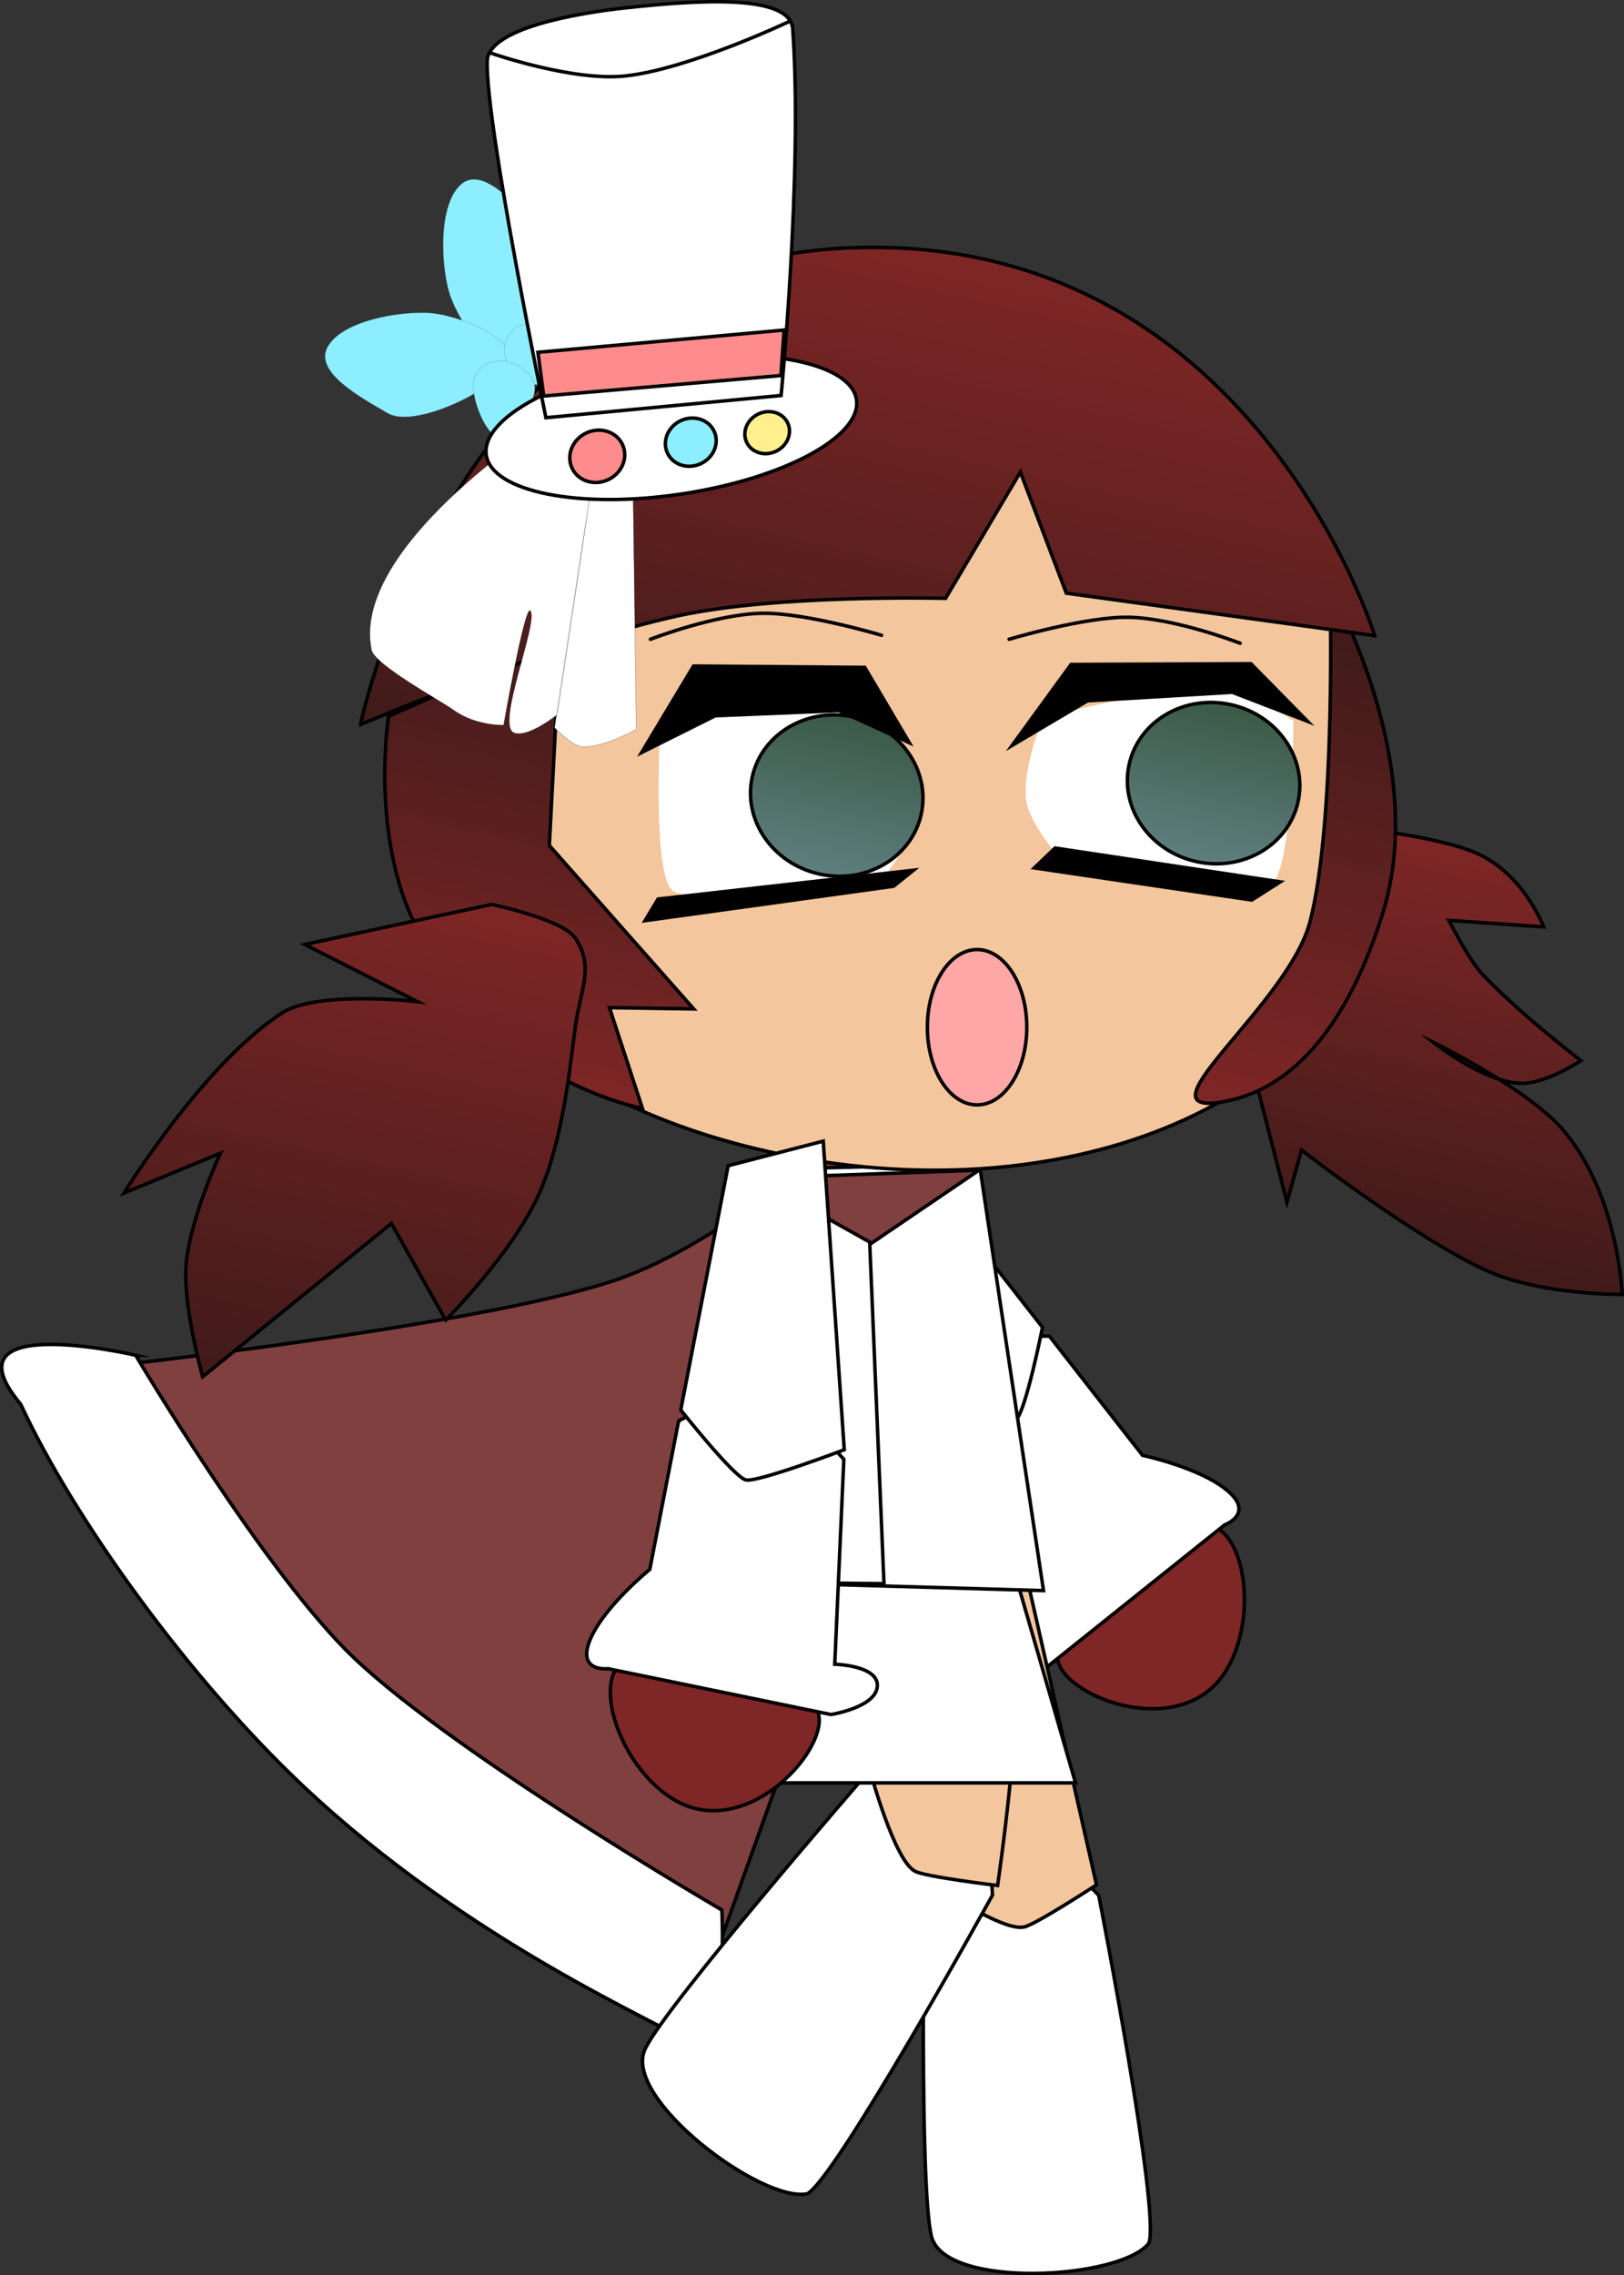 <svg version="1.1" xmlns="http://www.w3.org/2000/svg" xmlns:xlink="http://www.w3.org/1999/xlink" width="232.7" height="325.898" viewBox="0,0,232.7,325.898"><rect x="0" y="0" width="232.7" height="325.898" fill="#333333" stroke="none"/><defs><linearGradient x1="327.32" y1="224.307" x2="314.464" y2="282" gradientUnits="userSpaceOnUse" id="color-1"><stop offset="0" stop-color="#7f2626"/><stop offset="1" stop-color="#401a1a"/></linearGradient><linearGradient x1="236.395" y1="204.897" x2="231.388" y2="227.367" gradientUnits="userSpaceOnUse" id="color-2"><stop offset="0" stop-color="#3a5946"/><stop offset="1" stop-color="#5f7f7f"/></linearGradient><linearGradient x1="290.393" y1="203.113" x2="285.386" y2="225.583" gradientUnits="userSpaceOnUse" id="color-3"><stop offset="0" stop-color="#3a5946"/><stop offset="1" stop-color="#5f7f7f"/></linearGradient><linearGradient x1="310.403" y1="193.517" x2="295.123" y2="262.088" gradientUnits="userSpaceOnUse" id="color-4"><stop offset="0" stop-color="#401a1a"/><stop offset="1" stop-color="#7f2626"/></linearGradient><linearGradient x1="198.41" y1="194.886" x2="184.749" y2="256.191" gradientUnits="userSpaceOnUse" id="color-5"><stop offset="0" stop-color="#401a1a"/><stop offset="1" stop-color="#7f2626"/></linearGradient><linearGradient x1="251.9" y1="138.609" x2="233.519" y2="221.095" gradientUnits="userSpaceOnUse" id="color-6"><stop offset="0" stop-color="#7f2626"/><stop offset="1" stop-color="#401a1a"/></linearGradient><linearGradient x1="171.737" y1="228.896" x2="155.415" y2="302.145" gradientUnits="userSpaceOnUse" id="color-7"><stop offset="0" stop-color="#7f2626"/><stop offset="1" stop-color="#401a1a"/></linearGradient></defs><g transform="translate(-113.996,-102.175)"><g data-paper-data="{&quot;isPaintingLayer&quot;:true}" fill-rule="nonzero" stroke-linejoin="miter" stroke-miterlimit="10" stroke-dasharray="" stroke-dashoffset="0" style="mix-blend-mode: normal"><g stroke="#000000" stroke-width="0.5" stroke-linecap="round"><path d="M253.138,279.852l-41.229,115.249l-95.443,-95.777c0,0 63.729,-6.397 85.678,-13.773c15.967,-5.366 34.374,-22.404 34.374,-22.404z" fill="#804040"/><path d="M133.432,296.304c0,0 18.561,31.314 31.401,43.461c14.862,14.059 52.597,35.998 52.597,35.998c0,0 1.136,23.267 -5.031,18.82c-3.691,-2.661 -31.271,-14.198 -55.114,-36.709c-15.993,-15.1 -32.505,-37.712 -40.319,-54.549c-11.343,-13.492 16.466,-7.021 16.466,-7.021z" fill="#ffffff"/></g><path d="M295.205,219.349c0,0 21.389,1.52 29.754,4.783c7.238,2.823 10.228,10.813 10.228,10.813l-13.58,-0.937c0,0 2.843,5.639 4.749,7.663c5.479,5.818 14.173,12.432 14.173,12.432c0,0 -5.025,3.33 -8.552,3.253c-5.399,-0.118 -12.592,-5.876 -12.592,-5.876c0,0 13.218,6.489 18.365,12.311c8.138,9.206 8.688,23.803 8.688,23.803c0,0 -11.613,0.104 -19.328,-3.369c-10.219,-4.6 -26.623,-17.317 -26.623,-17.317l-2.084,7.475l-6.268,-24.379z" fill="url(#color-1)" stroke="#000000" stroke-width="0.5" stroke-linecap="round"/><g data-paper-data="{&quot;origRot&quot;:0}" stroke="#000000" stroke-width="0.5" stroke-linecap="butt"><path d="M286.397,344.921c-8.88,5.862 -24.1,-2.458 -20.261,-6.994c5.238,-6.19 18.302,-20.31 22.944,-16.381c4.643,3.929 4.704,18.499 -2.683,23.375z" fill="#7f2626"/><path d="M277.706,310.639c0,0 8.244,1.74 12.171,5.063c3.927,3.323 -0.402,4.895 -0.402,4.895l-25.45,20.352c0,0 -6.17,2.019 -7.745,-0.57c-1.576,-2.589 3.99,-5.599 3.99,-5.599l-14.499,-25.557c0,0 3.393,-12.808 4.542,-14.311c1.149,-1.503 14.048,-1.344 14.048,-1.344z" fill="#ffffff"/><path d="M241.427,264.233l21.946,28.072c0,0 -2.413,12.08 -3.766,13.18c-1.353,1.1 -14.514,2.546 -14.514,2.546l-10.942,-19.287z" fill="#ffffff"/></g><g data-paper-data="{&quot;origRot&quot;:0}" stroke="#000000" stroke-width="0.5" stroke-linecap="butt"><path d="M278.608,423.507c-4.127,5.231 -29.233,6.598 -31.138,-0.968c-1.753,-6.959 -1.017,-49.651 -1.017,-49.651c0,0 9.12,-8.67 13.24,-8.329c3.508,0.291 11.738,9.114 11.738,9.114c0,0 8.905,45.463 7.177,49.834z" fill="#ffffff"/><path d="M261.354,329.124l9.758,43.037c0,0 -8.791,5.742 -10.393,6.041c-3.31,0.722 -14.218,-6.923 -14.218,-6.923l1.886,-43.334z" fill="#f3c69d"/></g><g data-paper-data="{&quot;index&quot;:null,&quot;origRot&quot;:0}" stroke-linecap="butt"><g data-paper-data="{&quot;origRot&quot;:0,&quot;index&quot;:null}" stroke="#000000" stroke-width="0.5"><path d="M229.675,416.412c-6.524,1.354 -26.634,-13.737 -23.231,-20.758c3.13,-6.457 31.137,-38.687 31.137,-38.687c0,0 12.559,-0.779 15.496,2.131c2.5,2.478 3.134,14.527 3.134,14.527c0,0 -22.403,40.55 -26.536,42.787z" fill="#ffffff"/><path d="M248.628,318.422c0,0 9.692,9.841 10.777,16.866c1.53,9.909 -2.465,36.972 -2.465,36.972c0,0 -10.425,-1.252 -11.844,-2.053c-2.999,-1.575 -6.441,-14.442 -6.441,-14.442c0,0 2.063,-13.364 1.652,-19.834c-0.392,-6.167 -4.063,-18.12 -4.063,-18.12z" fill="#f3c69d"/></g><g fill="none" stroke="none" stroke-width="1" font-family="sans-serif" font-weight="normal" font-size="12" text-anchor="start"/></g><g stroke="#000000" stroke-width="0.5"><path d="M209.78,357.559l11.012,-31.405l38.338,0.408l8.973,30.997z" fill="#ffffff" stroke-linecap="butt"/><g data-paper-data="{&quot;origRot&quot;:0}" stroke-linecap="round"><path d="M223.731,269.672l30.595,-0.787l9.192,61.133l-48.245,-1.391z" fill="#ffffff"/><path d="M254.275,269.793l-15.755,10.696l-14.991,-9.608z" fill="#804040"/><path d="M238.609,280.091l2.051,48.928l-25.437,-0.236l8.527,-57.017z" fill="#ffffff"/></g></g><path d="M311.241,231.854c-6.413,28.779 -45.422,44.576 -87.129,35.282c-41.707,-9.294 -59.172,-37.675 -52.759,-66.454c6.413,-28.779 36.907,-61.247 79.027,-54.052c44.99,7.686 67.274,56.445 60.861,85.224z" data-paper-data="{&quot;origRot&quot;:0}" fill="#f3c69d" stroke="#000000" stroke-width="0.5" stroke-linecap="butt"/><path d="M208.557,207.393c0,0 10.959,-6.852 15.829,-7.141c9.132,-0.542 17.013,5.504 17.013,5.504c0,0 5.235,6.345 4.788,11.208c-0.447,4.863 -5.849,11.12 -5.849,11.12c0,0 -25.093,4.347 -29.817,1.764c-3.074,-1.68 -1.964,-22.455 -1.964,-22.455z" data-paper-data="{&quot;index&quot;:null,&quot;origRot&quot;:0}" fill="#ffffff" stroke="#000000" stroke-width="0" stroke-linecap="butt"/><path d="M245.99,218.829c-1.383,6.205 -7.921,10.028 -14.603,8.539c-6.682,-1.489 -10.978,-7.726 -9.596,-13.931c1.383,-6.205 7.921,-10.028 14.603,-8.539c6.682,1.489 10.978,7.726 9.596,13.931z" data-paper-data="{&quot;origRot&quot;:0}" fill="url(#color-2)" stroke="#000000" stroke-width="0.5" stroke-linecap="butt"/><path d="M296.197,228.727c-4.613,2.76 -30.005,-3.176 -30.005,-3.176c0,0 -4.704,-5.382 -5.138,-8.627c-0.637,-4.756 2.394,-11.874 2.394,-11.874c0,0 15.266,-4.302 24.401,-4.203c4.871,0.053 11.489,4.595 11.489,4.595c0,0 -0.139,21.489 -3.141,23.285z" data-paper-data="{&quot;origRot&quot;:0}" fill="#ffffff" stroke="#000000" stroke-width="0" stroke-linecap="butt"/><path d="M299.989,217.044c-1.383,6.205 -7.921,10.028 -14.603,8.539c-6.682,-1.489 -10.978,-7.726 -9.596,-13.931c1.383,-6.205 7.921,-10.028 14.603,-8.539c6.682,1.489 10.978,7.726 9.596,13.931z" data-paper-data="{&quot;origRot&quot;:0}" fill="url(#color-3)" stroke="#000000" stroke-width="0.5" stroke-linecap="butt"/><path d="M205.941,209.96l7.439,-12.382l24.525,0.2l6.373,10.78l-10.092,-4.589l-17.713,0.733z" data-paper-data="{&quot;origRot&quot;:0}" fill="#000000" stroke="#000000" stroke-width="0.5" stroke-linecap="round"/><path d="M259.037,208.935l8.43,-11.577l25.764,-0.109l8.108,8.242l-10.774,-4.156l-20.748,1.227z" data-paper-data="{&quot;origRot&quot;:0}" fill="#000000" stroke="#000000" stroke-width="0.5" stroke-linecap="round"/><path d="M208.283,230.956l36.605,-4.128l-2.85,2.29l-35.614,4.934z" data-paper-data="{&quot;origRot&quot;:0}" fill="#000000" stroke="#000000" stroke-width="0.5" stroke-linecap="round"/><path d="M265.178,223.648l32.264,4.85l-4.089,2.599l-31.15,-4.601z" data-paper-data="{&quot;origRot&quot;:0}" fill="#000000" stroke="#000000" stroke-width="0.5" stroke-linecap="round"/><path d="M312.19,232.776c-4.593,14.976 -12.36,25.784 -23.639,27.325c-11.279,1.542 10.107,-14.18 13.151,-25.892c3.808,-14.647 2.862,-47.843 2.862,-47.843c0,0 14.269,24.748 7.626,46.41z" data-paper-data="{&quot;origRot&quot;:0}" fill="url(#color-4)" stroke="#000000" stroke-width="0.5" stroke-linecap="round"/><path d="M194.23,193.954l-1.521,29.329l20.69,23.414l-12.077,-0.184l4.725,14.424c0,0 -19.316,-3.531 -29.434,-21.339c-10.36,-13.17 -6.941,-34.82 -6.941,-34.82z" data-paper-data="{&quot;origRot&quot;:0}" fill="url(#color-5)" stroke="#000000" stroke-width="0.5" stroke-linecap="round"/><path d="M165.646,205.97c0,0 13.596,-66.236 70.378,-68.306c57.234,-2.086 74.95,55.562 74.95,55.562l-44.19,-6.086l-6.581,-17.345l-10.716,18.087c0,0 -23.93,-0.607 -38.144,2.46c-18.506,3.993 -45.697,15.629 -45.697,15.629z" data-paper-data="{&quot;origRot&quot;:0}" fill="url(#color-6)" stroke="#000000" stroke-width="0.5" stroke-linecap="round"/><path d="M196.461,249.031c-0.691,4.977 -1.668,16.081 -5.141,23.965c-3.788,8.599 -13.463,18.271 -13.463,18.271l-7.778,-13.851l-27.042,21.97c0,0 -2.846,-10.089 -2.374,-16.035c0.52,-6.553 4.915,-15.992 4.915,-15.992l-13.805,5.699c0,0 11.266,-18.382 22.58,-25.757c5.093,-3.32 19.462,-1.646 19.462,-1.646l-16.142,-8.193l26.767,-5.735c0,0 10.072,2.082 11.95,4.785c2.814,4.05 0.764,7.542 0.073,12.519z" fill="url(#color-7)" stroke="#000000" stroke-width="0.5" stroke-linecap="round"/><g data-paper-data="{&quot;origRot&quot;:0,&quot;index&quot;:null}" stroke="#000000" stroke-width="0.5" stroke-linecap="butt"><path d="M214.941,361.47c-8.796,-0.987 -15.363,-13.994 -13.012,-19.603c2.35,-5.609 20.404,1.032 27.883,4.165c5.48,2.296 -4.296,16.623 -14.87,15.437z" fill="#7f2626"/><path d="M211.234,305.712c0,0 11.417,-6.003 13.124,-5.187c1.707,0.817 10.55,10.684 10.55,10.684l-1.302,29.354c0,0 6.326,0.152 6.099,3.175c-0.227,3.022 -6.64,4.028 -6.64,4.028l-31.919,-6.564c0,0 -4.571,0.567 -2.583,-4.178c1.988,-4.745 8.541,-10.041 8.541,-10.041z" fill="#ffffff"/><path d="M231.956,265.632l3.013,44.206c0,0 -12.38,4.693 -14.085,4.328c-1.705,-0.365 -9.344,-10.029 -9.344,-10.029l6.792,-34.979z" fill="#ffffff"/></g><path d="M207.194,193.745c0,0 9.306,-3.606 15.993,-3.721c6.238,-0.108 17.125,3.15 17.125,3.15" fill="none" stroke="#000000" stroke-width="0.5" stroke-linecap="round"/><path d="M258.583,193.745c0,0 10.887,-3.258 17.125,-3.15c6.687,0.115 15.993,3.721 15.993,3.721" data-paper-data="{&quot;index&quot;:null}" fill="none" stroke="#000000" stroke-width="0.5" stroke-linecap="round"/><g data-paper-data="{&quot;index&quot;:null,&quot;origRot&quot;:0}" stroke="#000000"><g><path d="M204.559,161.592l0.602,45.075c0,0 -4.813,2.671 -7.755,2.459c-1.451,-0.104 -3.947,-2.718 -3.947,-2.718l5.289,-34.663l-4.899,32.8c0,0 -4.221,3.368 -6.192,2.6c-2.694,-1.05 3.533,-15.772 2.343,-17.477c-0.774,-1.109 -3.844,16.378 -3.844,16.378c0,0 -4.024,0.114 -7.182,-2.175c-1.754,-1.271 -11.289,-6.471 -11.734,-8.592c-3.047,-14.512 24.31,-32.135 24.31,-32.135z" data-paper-data="{&quot;index&quot;:null,&quot;origRot&quot;:0}" fill="#ffffff" stroke-width="0.025" stroke-linecap="round"/><g data-paper-data="{&quot;origRot&quot;:0}" fill="#8ceeff" stroke-width="0.015" stroke-linecap="butt"><path d="M180.034,128.595c3.148,-2.83 8.183,3.209 11.118,6.475c2.936,3.265 -0.052,15.361 -3.199,18.19c-3.148,2.83 -8.671,-5.467 -9.732,-9.647c-1.08,-4.256 -1.335,-12.188 1.813,-15.018z" data-paper-data="{&quot;origRot&quot;:0}"/><path d="M175.309,146.983c4.308,0.193 13.551,3.924 11.417,7.579c-2.135,3.655 -13.375,9.027 -17.167,6.813c-3.792,-2.214 -10.725,-5.923 -8.59,-9.579c2.135,-3.655 9.954,-5.011 14.341,-4.814z" data-paper-data="{&quot;origRot&quot;:0,&quot;index&quot;:null}"/><path d="M187.701,149.241c1.75,-1.404 7.832,-0.6 9.386,1.337c1.554,1.937 -2.656,4.57 -4.407,5.974c-1.75,1.404 -3.781,0.675 -5.335,-1.262c-1.554,-1.937 -1.394,-4.645 0.356,-6.049z" data-paper-data="{&quot;origRot&quot;:0}"/><path d="M187.938,154.405c2.211,1.13 3.336,2.971 2.315,4.969c-1.021,1.998 -2.748,6.654 -4.959,5.524c-2.211,-1.13 -4.229,-6.923 -3.208,-8.921c1.021,-1.998 3.641,-2.702 5.852,-1.572z" data-paper-data="{&quot;origRot&quot;:0,&quot;index&quot;:null}"/></g><path d="M208.766,153.841c14.648,-2.19 27.163,0.309 27.951,5.583c0.788,5.273 -10.447,11.324 -25.096,13.514c-14.648,2.19 -27.163,-0.309 -27.951,-5.583c-0.788,-5.273 10.447,-11.324 25.096,-13.514z" data-paper-data="{&quot;origRot&quot;:0}" fill="#ffffff" stroke-width="0.5" stroke-linecap="butt"/><path d="M192.219,162.008c0,0 -8.632,-41.754 -8.416,-51.05c0.109,-4.685 12.66,-6.9 20.16,-7.694c9.588,-1.015 23.26,-2.07 23.625,3.059c1.454,20.449 -1.669,52.503 -1.669,52.503z" data-paper-data="{&quot;origRot&quot;:0}" fill="#ffffff" stroke-width="0.5" stroke-linecap="butt"/><path d="M227.055,105.268c0,0 -14.359,6.81 -23.461,7.787c-7.506,0.805 -19.094,-3.22 -19.094,-3.22" fill="none" stroke-width="0.5" stroke-linecap="round"/><path d="M222.67,161.47c1.626,-0.76 3.505,-0.178 4.196,1.3c0.691,1.478 -0.067,3.293 -1.693,4.054c-1.626,0.76 -3.505,0.178 -4.196,-1.3c-0.691,-1.478 0.067,-3.293 1.693,-4.054z" fill="#fff08d" stroke-width="0.5" stroke-linecap="butt"/><path d="M211.54,162.433c1.848,-0.864 3.99,-0.186 4.785,1.514c0.795,1.7 -0.059,3.779 -1.907,4.643c-1.848,0.864 -3.991,0.186 -4.785,-1.514c-0.795,-1.7 0.059,-3.779 1.907,-4.643z" fill="#8ceeff" stroke-width="0.5" stroke-linecap="butt"/><path d="M198.01,164.193c1.996,-0.933 4.314,-0.192 5.178,1.656c0.864,1.848 -0.053,4.103 -2.049,5.036c-1.996,0.933 -4.314,0.192 -5.178,-1.656c-0.864,-1.848 0.053,-4.103 2.049,-5.036z" fill="#ff8c8c" stroke-width="0.5" stroke-linecap="butt"/></g><path d="M225.895,155.968l-33.994,2.939l-0.829,-6.266l35.278,-3.189z" fill="#ff8c8c" stroke-width="0.5" stroke-linecap="round"/></g><path d="M261.125,249.316c0,6.144 -3.19,11.125 -7.125,11.125c-3.935,0 -7.125,-4.981 -7.125,-11.125c0,-6.144 3.19,-11.125 7.125,-11.125c3.935,0 7.125,4.981 7.125,11.125z" fill="#ffa6a6" stroke="#000000" stroke-width="0.5" stroke-linecap="butt"/></g></g></svg>